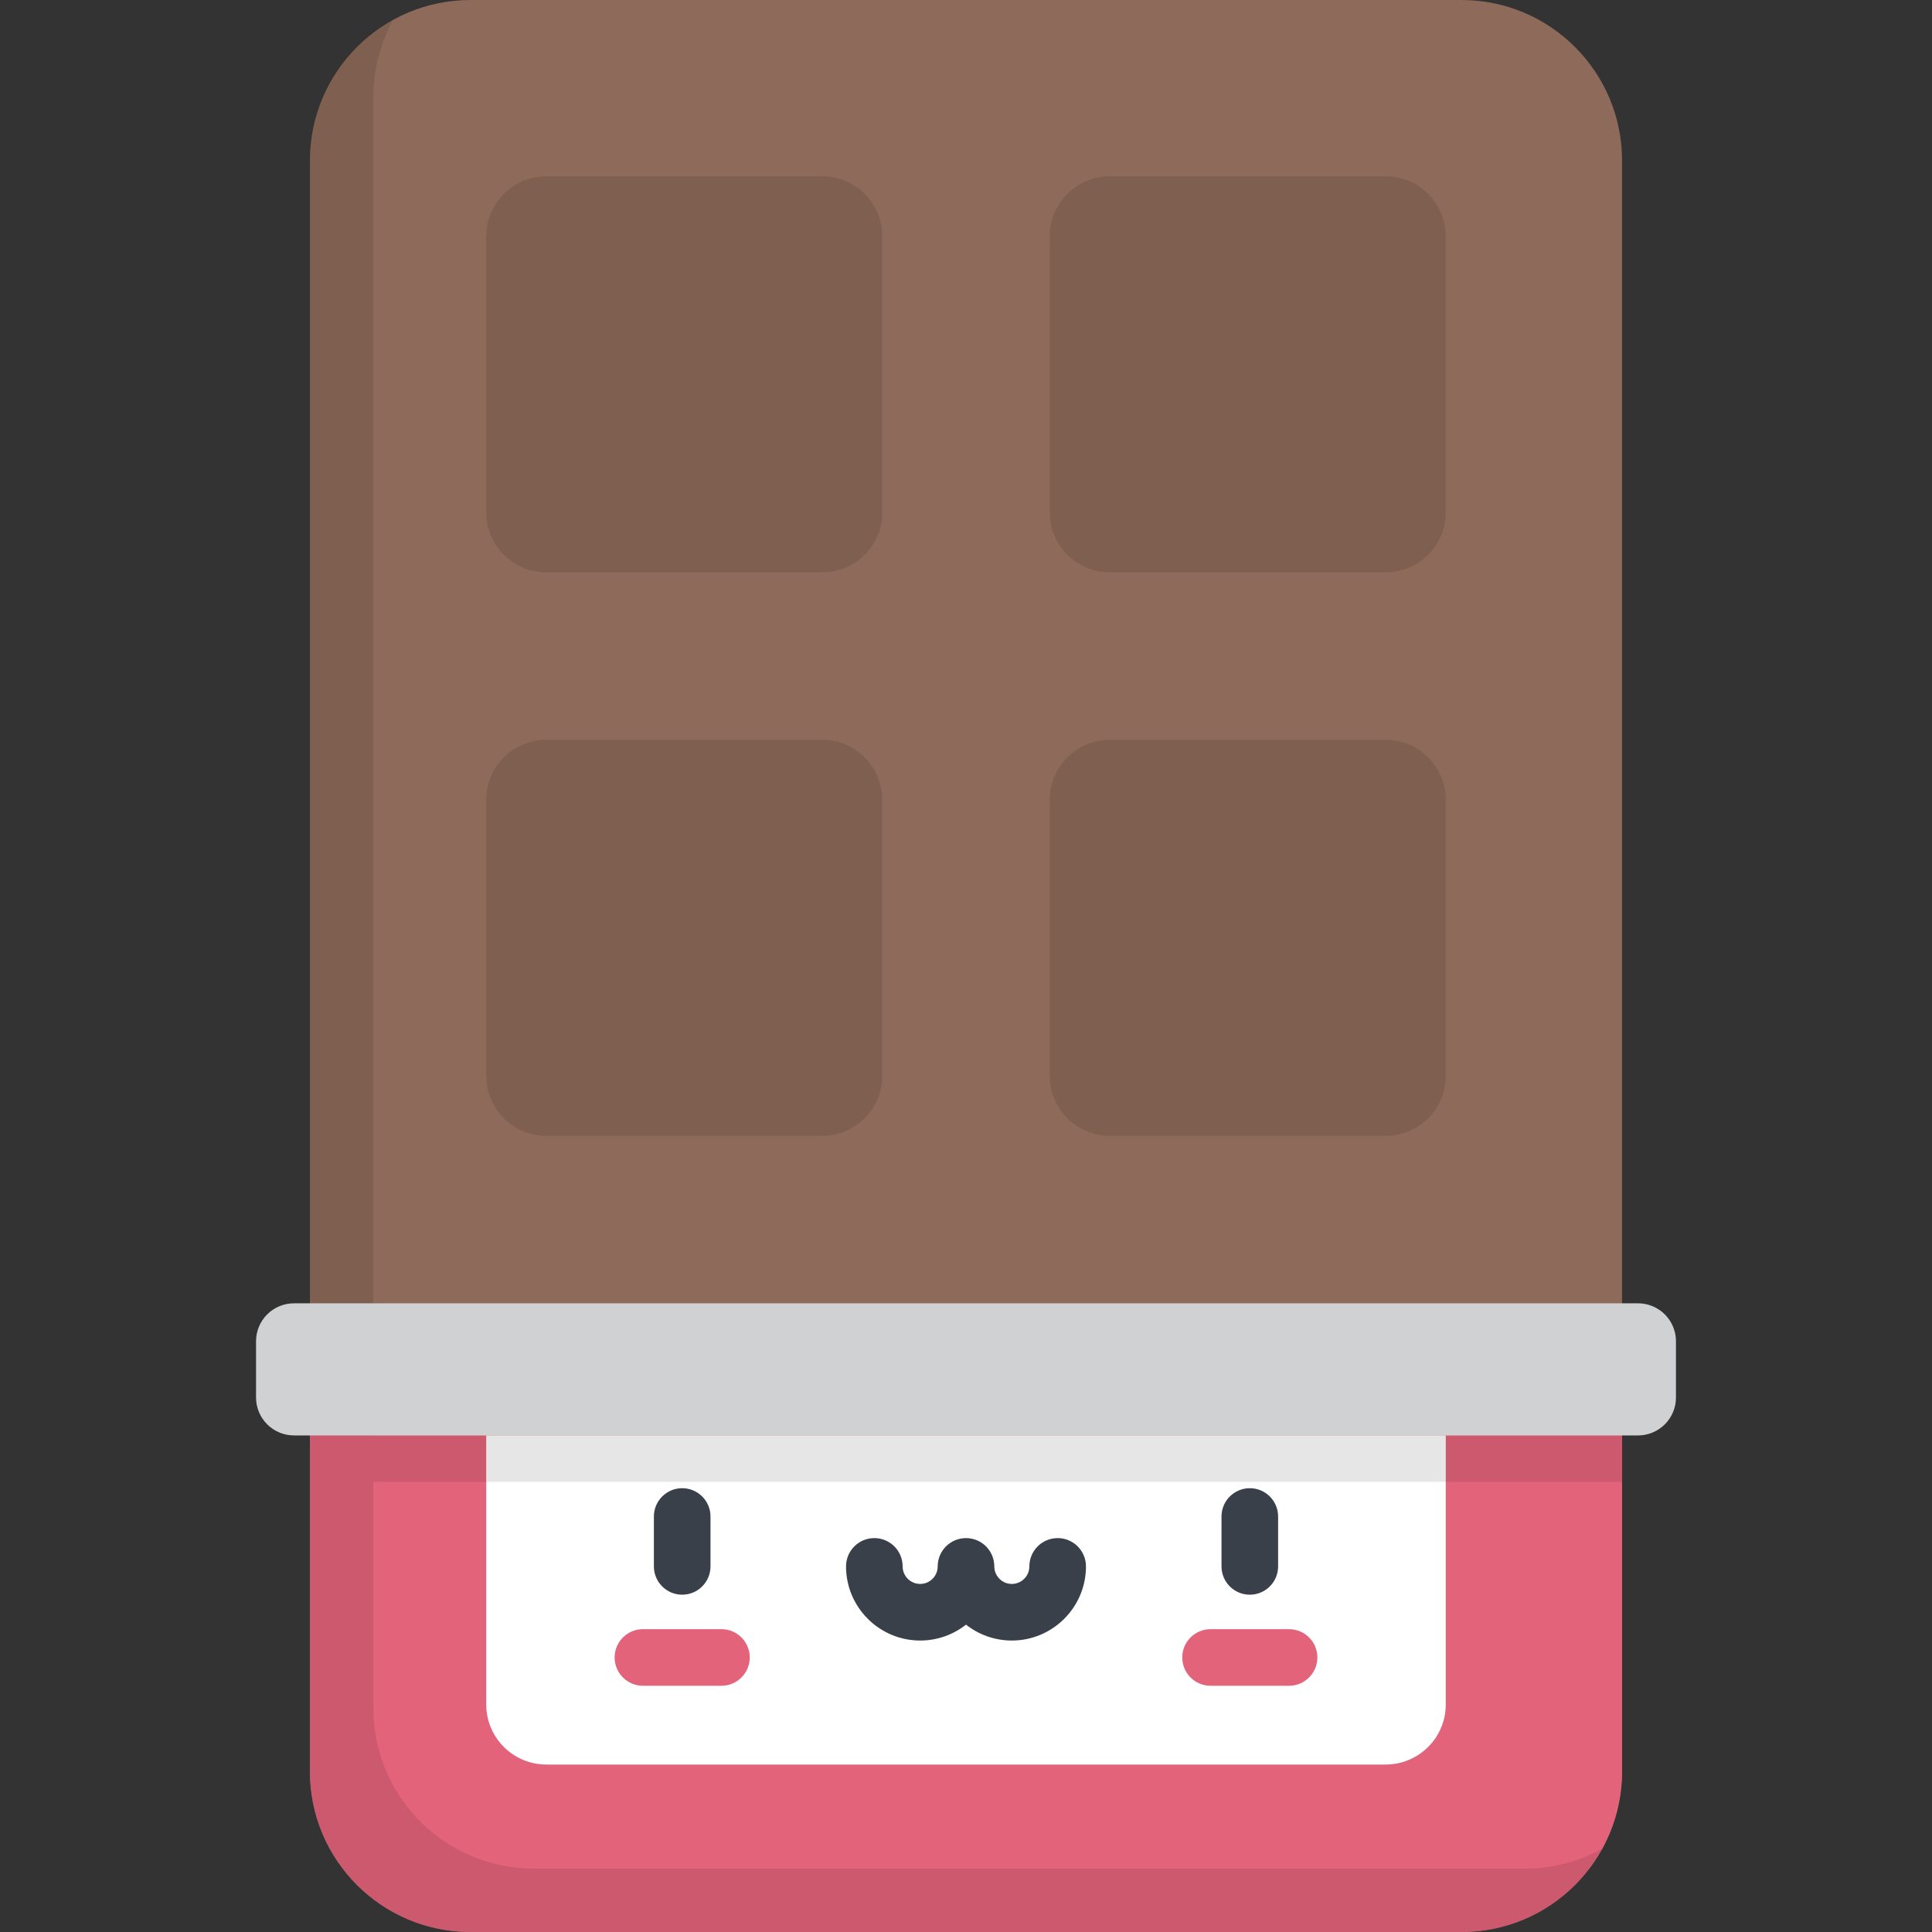<?xml version="1.0" encoding="iso-8859-1"?>
<!-- Generator: Adobe Illustrator 19.0.0, SVG Export Plug-In . SVG Version: 6.00 Build 0)  -->
<svg version="1.1" id="Layer_1" xmlns="http://www.w3.org/2000/svg" xmlns:xlink="http://www.w3.org/1999/xlink" x="0px" y="0px"
	 viewBox="0 0 512 512" style="enable-background:new 0 0 512 512;" xml:space="preserve">
<rect x="0" y="0" width="512" height="512" fill="#333333" stroke="none"/>
<path style="fill:#8D6A59;" d="M387.31,0H124.69c-23.502,0-42.553,19.052-42.553,42.553v426.893
	c0,23.502,19.052,42.553,42.553,42.553h262.62c23.502,0,42.553-19.052,42.553-42.553V42.553C429.864,19.052,410.812,0,387.31,0z"/>
<path style="fill:#E3637B;" d="M82.136,362.896v106.551c0,23.502,19.052,42.553,42.553,42.553H387.31
	c23.502,0,42.553-19.052,42.553-42.553V362.896H82.136z"/>
<path style="fill:#FFFFFF;" d="M367.214,467.62H144.786c-8.799,0-15.932-7.133-15.932-15.932v-71.286h254.292v71.286
	C383.146,460.487,376.013,467.62,367.214,467.62z"/>
<path style="opacity:0.1;enable-background:new    ;" d="M429.864,392.715v-12.312H98.935V25.754c0-7.432,1.91-14.416,5.258-20.496
	c-13.147,7.241-22.057,21.226-22.057,37.295v426.893c0,23.502,19.052,42.553,42.553,42.553H387.31
	c16.07,0,30.055-8.91,37.295-22.057c-6.08,3.349-13.064,5.258-20.496,5.258h-262.62c-23.502,0-42.553-19.052-42.553-42.553v-59.932
	H429.864z"/>
<path style="opacity:0.1;enable-background:new    ;" d="M144.786,46.718h73.092c8.799,0,15.932,7.133,15.932,15.932v73.092
	c0,8.799-7.133,15.932-15.932,15.932h-73.092c-8.799,0-15.932-7.133-15.932-15.932V62.65
	C128.854,53.851,135.987,46.718,144.786,46.718z"/>
<path style="opacity:0.1;enable-background:new    ;" d="M367.214,46.718h-73.092c-8.799,0-15.932,7.133-15.932,15.932v73.092
	c0,8.799,7.133,15.932,15.932,15.932h73.092c8.799,0,15.932-7.133,15.932-15.932V62.65
	C383.146,53.851,376.013,46.718,367.214,46.718z"/>
<path style="opacity:0.1;enable-background:new    ;" d="M144.786,196.054h73.092c8.799,0,15.932,7.133,15.932,15.932v73.092
	c0,8.799-7.133,15.932-15.932,15.932h-73.092c-8.799,0-15.932-7.133-15.932-15.932v-73.092
	C128.854,203.187,135.987,196.054,144.786,196.054z"/>
<path style="opacity:0.1;enable-background:new    ;" d="M367.214,196.054h-73.092c-8.799,0-15.932,7.133-15.932,15.932v73.092
	c0,8.799,7.133,15.932,15.932,15.932h73.092c8.799,0,15.932-7.133,15.932-15.932v-73.092
	C383.146,203.187,376.013,196.054,367.214,196.054z"/>
<g>
	<path style="fill:#394049;" d="M180.788,422.611c-4.142,0-7.5-3.358-7.5-7.5v-13.223c0-4.142,3.358-7.5,7.5-7.5s7.5,3.358,7.5,7.5
		v13.223C188.288,419.253,184.93,422.611,180.788,422.611z"/>
	<path style="fill:#394049;" d="M331.212,422.611c-4.142,0-7.5-3.358-7.5-7.5v-13.223c0-4.142,3.358-7.5,7.5-7.5s7.5,3.358,7.5,7.5
		v13.223C338.712,419.253,335.354,422.611,331.212,422.611z"/>
</g>
<g>
	<path style="fill:#E3637B;" d="M191.19,446.746h-20.805c-4.142,0-7.5-3.358-7.5-7.5s3.358-7.5,7.5-7.5h20.805
		c4.142,0,7.5,3.358,7.5,7.5S195.333,446.746,191.19,446.746z"/>
	<path style="fill:#E3637B;" d="M341.615,446.746H320.81c-4.142,0-7.5-3.358-7.5-7.5s3.358-7.5,7.5-7.5h20.805
		c4.142,0,7.5,3.358,7.5,7.5S345.757,446.746,341.615,446.746z"/>
</g>
<path style="fill:#394049;" d="M268.147,434.758c-4.582,0-8.801-1.576-12.147-4.215c-3.345,2.639-7.565,4.215-12.146,4.215
	c-10.833,0-19.646-8.814-19.646-19.647c0-4.142,3.358-7.5,7.5-7.5s7.5,3.358,7.5,7.5c0,2.562,2.084,4.647,4.646,4.647
	s4.646-2.085,4.646-4.647c0-4.142,3.358-7.5,7.5-7.5s7.5,3.358,7.5,7.5c0,2.562,2.085,4.647,4.647,4.647s4.646-2.085,4.646-4.647
	c0-4.142,3.358-7.5,7.5-7.5s7.5,3.358,7.5,7.5C287.793,425.944,278.979,434.758,268.147,434.758z"/>
<path style="fill:#D0D1D2;" d="M434.09,380.403H77.91c-5.554,0-10.056-4.502-10.056-10.056v-14.9
	c0-5.554,4.502-10.056,10.056-10.056h356.18c5.554,0,10.056,4.502,10.056,10.056v14.9C444.147,375.9,439.644,380.403,434.09,380.403
	z"/>
<g>
</g>
<g>
</g>
<g>
</g>
<g>
</g>
<g>
</g>
<g>
</g>
<g>
</g>
<g>
</g>
<g>
</g>
<g>
</g>
<g>
</g>
<g>
</g>
<g>
</g>
<g>
</g>
<g>
</g>
</svg>
